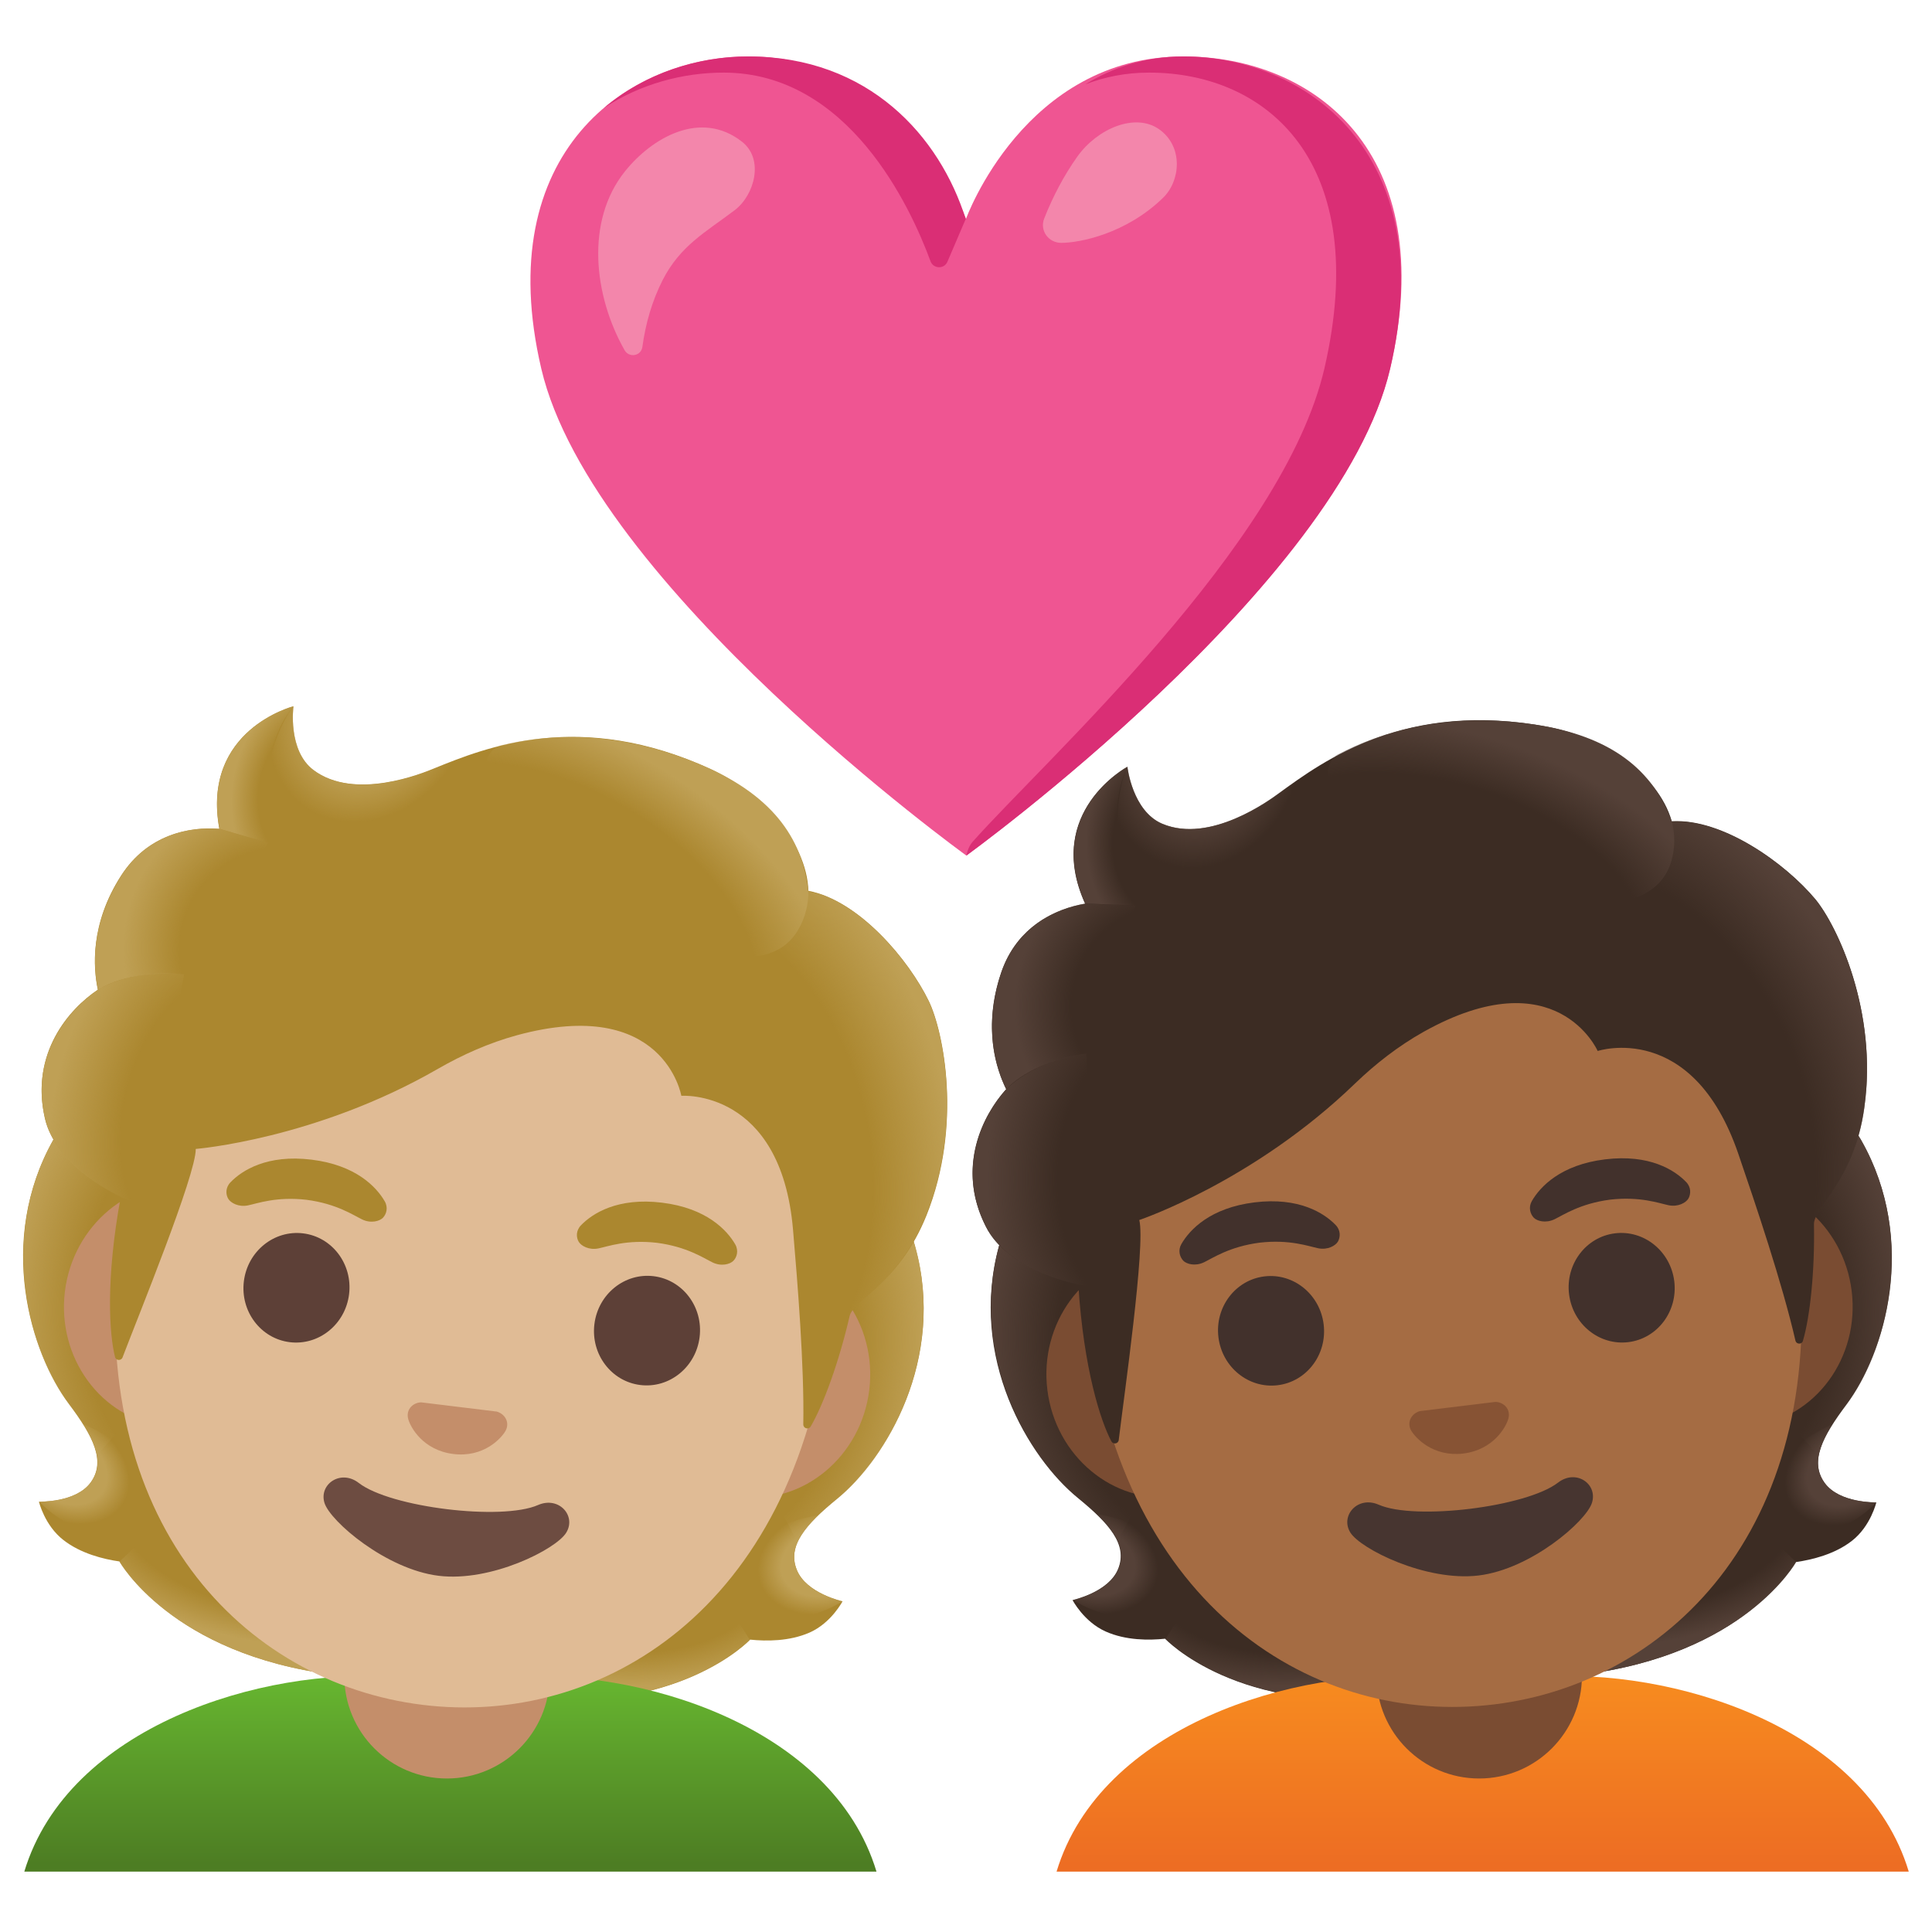 <svg enable-background="new 0 0 128 128" version="1.1" viewBox="0 0 128 128" xmlns="http://www.w3.org/2000/svg"><path d="m78.41 3.74c-10.54 0-14.41 10.76-14.41 10.76s-3.82-10.76-14.43-10.76c-7.97 0-17.07 6.32-13.71 20.68s28.16 32.26 28.16 32.26 24.72-17.9 28.08-32.26-5.08-20.68-13.69-20.68z" fill="#EF5592"/><g fill="#DA2E75"><path d="m47.94 4.81c8.27 0 12.38 8.89 13.71 12.5 0.19 0.51 0.91 0.53 1.12 0.03l1.21-2.83c-1.71-5.45-6.4-10.77-14.41-10.77-3.32 0-6.82 1.1-9.55 3.41 2.4-1.59 5.23-2.34 7.92-2.34z"/><path d="m78.41 3.74c-2.55 0-4.7 0.74-6.51 1.85 1.27-0.49 2.68-0.78 4.23-0.78 7.8 0 14.77 5.91 11.62 19.58-2.7 11.73-18.5 25.96-23.32 31.39-0.31 0.35-0.41 0.91-0.41 0.91s24.72-17.9 28.08-32.26c3.36-14.37-5.72-20.69-13.69-20.69z"/></g><path d="m41.4 11.36c1.8-2.25 5.03-4.11 7.76-1.97 1.48 1.16 0.83 3.54-0.49 4.54-1.93 1.46-3.6 2.34-4.77 4.63-0.7 1.38-1.13 2.88-1.34 4.42-0.08 0.61-0.88 0.75-1.18 0.22-2.04-3.6-2.61-8.55 0.02-11.84z" fill="#F386AB"/><path d="m70.31 16.09c-0.85 0-1.44-0.82-1.13-1.61 0.57-1.45 1.31-2.86 2.2-4.11 1.32-1.85 3.82-2.92 5.41-1.81 1.63 1.15 1.42 3.43 0.27 4.54-2.45 2.39-5.53 2.99-6.75 2.99z" fill="#F386AB"/><path d="m52.79 104.01c-0.65-1.61 0.6-3.01 2.65-4.69 3.25-2.66 7.25-9.26 5.19-16.72 0.02-0.04-0.42-1.31-0.4-1.34l-1.2-0.21c-0.38-0.1-13.57-1.77-26.78-3.4-13.21-1.65-26.41-3.26-26.8-3.25 0 0-1.94 1.07-1.92 1.12-3.78 6.74-1.49 14.12 1.03 17.49 1.59 2.12 2.47 3.79 1.45 5.2-0.99 1.37-3.43 1.28-3.43 1.28s0.37 1.57 1.62 2.54c1.15 0.9 2.66 1.27 3.71 1.42 0 0 3.44 6.16 14.21 7.5l6 0.74 6 0.75c10.77 1.34 15.58-3.81 15.58-3.81 1.06 0.11 2.6 0.12 3.94-0.47 1.44-0.64 2.18-2.07 2.18-2.07s-2.4-0.52-3.03-2.08z" fill="#AB872F"/><radialGradient id="p" cx="151.4" cy="171.17" r="16.097" gradientTransform="matrix(.975 .121 .058 -.475 -118.52 166.78)" gradientUnits="userSpaceOnUse"><stop stop-color="#BFA055" stop-opacity="0" offset=".728"/><stop stop-color="#BFA055" offset="1"/></radialGradient><path d="m28.1 111.69 0.76-6.27 19.33 0.87 1.48 2.34s-4.81 5.14-15.58 3.81l-5.99-0.75z" fill="url(#p)"/><radialGradient id="i" cx="135.54" cy="168.78" r="4.757" gradientTransform="matrix(-.933 .3 .228 .687 142.76 -53.2)" gradientUnits="userSpaceOnUse"><stop stop-color="#BFA055" offset=".663"/><stop stop-color="#BFA055" stop-opacity="0" offset="1"/></radialGradient><path d="m49.97 105.89c-2.35-4.67 4.22-5.49 4.22-5.49s0 0 0.01 0.01c-1.27 1.23-1.92 2.35-1.41 3.6 0.63 1.57 3.02 2.08 3.02 2.08s-3.65 2.48-5.84-0.2z" fill="url(#i)"/><radialGradient id="h" cx="147.87" cy="155.32" r="20.894" gradientTransform="matrix(.044 -.973 -.818 -.04 164.73 239.04)" gradientUnits="userSpaceOnUse"><stop stop-color="#BFA055" stop-opacity="0" offset=".725"/><stop stop-color="#BFA055" offset="1"/></radialGradient><path d="m60.64 82.6c2.01 7.23-1.85 13.94-5.02 16.57-0.44 0.36-2.26 1.75-2.79 2.97 0 0-5.32-9.63-6.6-15.06-0.26-1.1-0.48-2.22-0.39-3.34 0.07-0.84 0.32-1.82 0.89-2.47 0.7-0.8 13.65 0.55 13.65 0.55 0.01 0.01 0.26 0.78 0.26 0.78z" fill="url(#h)"/><radialGradient id="g" cx="3.267" cy="155.32" r="20.894" gradientTransform="matrix(.19 -.955 .803 .161 -107.48 63.864)" gradientUnits="userSpaceOnUse"><stop stop-color="#BFA055" stop-opacity="0" offset=".725"/><stop stop-color="#BFA055" offset="1"/></radialGradient><path d="m3.53 75.52c-3.68 6.52-1.55 13.97 0.9 17.31 0.34 0.46 1.77 2.25 1.99 3.57 0 0 7.47-8.04 10.01-13 0.51-1 1-2.04 1.18-3.15 0.14-0.83 0.13-1.84-0.27-2.61-0.49-0.95-1.21-0.8-2.23-0.92-1.93-0.24-10.32-1.78-10.98-1.86l-0.6 0.66z" fill="url(#g)"/><radialGradient id="f" cx="6.792" cy="171.17" r="16.097" gradientTransform="matrix(-.975 -.121 .058 -.475 16.198 183.48)" gradientUnits="userSpaceOnUse"><stop stop-color="#BFA055" stop-opacity="0" offset=".728"/><stop stop-color="#BFA055" offset="1"/></radialGradient><path d="m28.13 111.7 0.76-6.27-18.97-3.88-2 1.91s3.44 6.16 14.21 7.5l6 0.74z" fill="url(#f)"/><radialGradient id="e" cx="-9.061" cy="168.78" r="4.757" gradientTransform="matrix(.833 .519 -.386 .611 76.892 -1.26)" gradientUnits="userSpaceOnUse"><stop stop-color="#BFA055" offset=".663"/><stop stop-color="#BFA055" stop-opacity="0" offset="1"/></radialGradient><path d="m8.3 100.72c3.4-3.96-2.77-6.36-2.77-6.36s-0.01 0-0.01 0c0.94 1.5 1.3 2.75 0.51 3.84-0.99 1.37-3.43 1.28-3.43 1.28s2.94 3.31 5.7 1.24z" fill="url(#e)"/><path d="m51.07 83.19-38.28-4.7c-4.13-0.51-7.95 2.68-8.49 7.07s2.4 8.41 6.52 8.91l38.28 4.7c4.13 0.51 7.95-2.68 8.49-7.07s-2.39-8.4-6.52-8.91z" fill="#C48E6A"/><linearGradient id="a" x1="1211.8" x2="1211.8" y1="123.52" y2="110.87" gradientTransform="matrix(-1 0 0 1 1241.6 0)" gradientUnits="userSpaceOnUse"><stop stop-color="#4D7D23" offset="0"/><stop stop-color="#67B730" offset="1"/></linearGradient><path d="m26.08 111.11h7.52c8.69-0.66 21.56 3.24 24.47 12.89h-56.46c2.91-9.64 15.78-13.55 24.47-12.89z" fill="url(#a)"/><path d="m29.61 117.83c-3.76 0-6.8-3.05-6.8-6.8v-4.54h13.61v4.54c-0.01 3.76-3.06 6.8-6.81 6.8z" fill="#C48E6A"/><path d="m35.32 53.27c-12.19-1.5-25.08 10.15-27.38 28.91-2.29 18.66 8.21 29.31 20.05 30.77s24.61-6.34 26.9-25c2.31-18.76-7.38-33.18-19.57-34.68z" fill="#E0BB95"/><g fill="#AB872F"><path d="m25.49 79.59c-0.55-0.95-1.91-2.4-4.85-2.76s-4.61 0.71-5.37 1.5c-0.34 0.35-0.32 0.8-0.15 1.09 0.16 0.27 0.68 0.57 1.31 0.44s1.89-0.6 3.88-0.37c1.99 0.26 3.1 1.02 3.68 1.3s1.16 0.12 1.38-0.11c0.23-0.24 0.36-0.67 0.12-1.09z"/><path d="m48.71 82.44c-0.55-0.95-1.91-2.4-4.85-2.76s-4.61 0.71-5.37 1.5c-0.34 0.35-0.32 0.8-0.15 1.09 0.16 0.27 0.68 0.57 1.31 0.44s1.89-0.6 3.88-0.37c1.99 0.26 3.1 1.02 3.68 1.3s1.16 0.12 1.38-0.11c0.23-0.23 0.36-0.67 0.12-1.09z"/></g><g fill="#5D4037"><ellipse transform="matrix(.122 -.993 .993 .122 -67.472 94.372)" cx="19.6" cy="85.32" rx="3.63" ry="3.51"/><ellipse transform="matrix(.122 -.993 .993 .122 -49.911 119.92)" cx="42.82" cy="88.17" rx="3.63" ry="3.51"/></g><path d="m35.65 99.71c-2.41 1.06-9.79 0.16-11.88-1.46-1.2-0.93-2.66 0.09-2.27 1.33 0.39 1.22 4.08 4.39 7.56 4.82s7.78-1.76 8.45-2.85c0.69-1.11-0.47-2.44-1.86-1.84z" fill="#6D4C41"/><path d="m33.13 93.61c-0.07-0.04-0.15-0.07-0.22-0.09l-5-0.61c-0.08 0-0.16 0.01-0.23 0.03-0.48 0.13-0.78 0.57-0.63 1.09 0.15 0.53 0.97 2.05 2.98 2.3s3.17-1.03 3.45-1.51c0.27-0.47 0.08-0.97-0.35-1.21z" fill="#C48E6A"/><path d="m61.54 66.33c-1.35-2.78-4.65-6.68-7.98-7.31-0.12-3.36-3.23-6.56-6.44-8.05-8.68-4.01-14.97-1.44-18.36-0.06-0.7 0.29-5.25 2.18-8 0.1-1.72-1.3-1.32-4.22-1.32-4.22s-6.11 1.57-4.91 8.12c-2.01-0.16-4.75 0.39-6.5 3.09-2.08 3.22-1.85 6.15-1.55 7.57-1.91 1.28-4.48 4.2-3.51 8.51 0.74 3.25 5.03 5.21 5.03 5.21-1.02 5.55-0.75 9.16-0.38 10.61 0.06 0.25 0.41 0.27 0.5 0.03 1.02-2.69 4.87-12.1 4.85-13.81 0 0 7.95-0.64 16.05-5.31 1.65-0.95 3.4-1.72 5.22-2.22 9.76-2.66 10.9 4.01 10.9 4.01s6.6-0.49 7.4 8.87c0.3 3.51 0.75 9.02 0.68 12.9 0 0.27 0.35 0.37 0.49 0.14 0.84-1.44 1.88-4.28 2.58-7.32 0.25-1.07 3.28-2.16 5.09-6.66 2.4-5.99 1.13-12.19 0.16-14.2z" fill="#AB872F"/><radialGradient id="d" cx="26.305" cy="143.83" r="25.072" gradientTransform="matrix(.18 .98 -.714 .144 142.88 30.558)" gradientUnits="userSpaceOnUse"><stop stop-color="#BFA055" stop-opacity="0" offset=".699"/><stop stop-color="#BFA055" offset="1"/></radialGradient><path d="m56.24 87.23c0.25-1.07 3.28-2.16 5.09-6.66 0.19-0.48 0.37-0.97 0.53-1.46 1.71-5.53 0.56-10.93-0.33-12.77-1.24-2.57-4.16-6.09-7.22-7.11-0.27-0.07-0.53-0.13-0.78-0.18 0 0 0.04 1.52-0.71 2.65-0.96 1.46-2.57 1.64-2.57 1.64 7.14 9.33 5.68 16.26 5.99 23.89z" fill="url(#d)"/><radialGradient id="c" cx="1.863" cy="116.49" r="6.574" gradientTransform="matrix(.797 .572 -.674 .971 101.63 -67.112)" gradientUnits="userSpaceOnUse"><stop stop-color="#BFA055" offset=".58"/><stop stop-color="#BFA055" stop-opacity="0" offset="1"/></radialGradient><path d="m30.88 50.1c-0.8 0.28-1.5 0.57-2.11 0.82-0.7 0.29-5.25 2.18-8 0.1-1.69-1.28-1.34-4.11-1.32-4.21-0.98 0.99-4.5 8.51 2.87 9.93 3.18 0.61 5.51-2.01 6.99-4.29 0.52-0.83 1.35-2.03 1.57-2.35z" fill="url(#c)"/><radialGradient id="b" cx="289.68" cy="67.953" r="20.208" gradientTransform="matrix(-.862 -.501 .278 -.499 268.18 239.53)" gradientUnits="userSpaceOnUse"><stop stop-color="#BFA055" stop-opacity="0" offset=".699"/><stop stop-color="#BFA055" offset="1"/></radialGradient><path d="m46.23 50.58c4.83 1.98 6.94 4.88 7.32 8.45 0.11 1.05-0.8 10.59-17.21-2.35-6.11-4.81-3.99-7.11-3.18-7.3 3.16-0.76 7.66-1.02 13.07 1.2z" fill="url(#b)"/><radialGradient id="z" cx="-.777" cy="122.49" r="6.034" gradientTransform="matrix(.972 .117 -.152 1.213 40.638 -95.81)" gradientUnits="userSpaceOnUse"><stop stop-color="#BFA055" stop-opacity="0" offset=".702"/><stop stop-color="#BFA055" offset="1"/></radialGradient><path d="m19.42 46.8c-0.01 0-0.02 0.01-0.04 0.01-0.67 0.2-5.97 1.96-4.84 8.1l5.21 1.51c-4.1-5.44-0.3-9.63-0.3-9.63s-0.02 0.01-0.03 0.01z" fill="url(#z)"/><radialGradient id="y" cx="-1.607" cy="133.14" r="11.316" gradientTransform="matrix(-.906 -.37 .349 -.868 -28.775 178.15)" gradientUnits="userSpaceOnUse"><stop stop-color="#BFA055" stop-opacity="0" offset=".66"/><stop stop-color="#BFA055" offset="1"/></radialGradient><path d="m17.75 55.85-3.22-0.94c-0.13-0.02-0.57-0.03-0.81-0.02-1.88 0.04-4.19 0.76-5.68 3.12-1.61 2.54-1.86 4.86-1.71 6.44 0.03 0.53 0.17 1.14 0.17 1.14s1.83-1.38 5.71-1.02l5.54-8.72z" fill="url(#y)"/><radialGradient id="x" cx="-4.291" cy="144.06" r="11.881" gradientTransform="matrix(.946 .251 -.359 1.359 70.961 -120.92)" gradientUnits="userSpaceOnUse"><stop stop-color="#BFA055" stop-opacity="0" offset=".598"/><stop stop-color="#BFA055" offset="1"/></radialGradient><path d="m6.32 65.7c-1.8 1.27-4.4 4.28-3.3 8.54 0.83 3.21 4.98 5.05 4.98 5.05 0 0.01 0.83 0.38 1.27 0.43l2.93-15.16c-2.07-0.25-4.14 0.15-5.54 0.91 0.01 0.03-0.35 0.21-0.34 0.23z" fill="url(#x)"/><path d="m120.89 98.25c-1.02-1.41-0.15-3.07 1.44-5.19 2.51-3.37 4.79-10.74 0.99-17.48 0.01-0.04-0.73-1.17-0.72-1.21l-1.21 0.09c-0.39-0.01-13.59 1.57-26.81 3.18-13.21 1.61-26.41 3.24-26.79 3.34 0 0-1.62 1.51-1.6 1.55-2.04 7.45 1.97 14.06 5.23 16.72 2.05 1.68 3.31 3.08 2.66 4.69-0.63 1.56-3.02 2.07-3.02 2.07s0.74 1.43 2.19 2.08c1.34 0.6 2.88 0.59 3.94 0.48 0 0 4.82 5.15 15.6 3.84l12-1.46c10.78-1.31 14.2-7.46 14.2-7.46 1.05-0.15 2.56-0.51 3.71-1.41 1.24-0.97 1.61-2.54 1.61-2.54s-2.43 0.07-3.42-1.29z" fill="#3C2C23"/><radialGradient id="w" cx="47.61" cy="33.708" r="16.097" gradientTransform="matrix(.975 -.119 -.059 -.474 63.003 123.07)" gradientUnits="userSpaceOnUse"><stop stop-color="#554138" stop-opacity="0" offset=".728"/><stop stop-color="#554138" offset="1"/></radialGradient><path d="m98.8 111.68-0.78-6.27 18.97-3.83 2.01 1.91s-3.42 6.15-14.2 7.46l-6 0.73z" fill="url(#w)"/><radialGradient id="v" cx="31.756" cy="31.315" r="4.757" gradientTransform="matrix(-.833 .517 .387 .612 136.95 61.67)" gradientUnits="userSpaceOnUse"><stop stop-color="#554138" offset=".663"/><stop stop-color="#554138" stop-opacity="0" offset="1"/></radialGradient><path d="m118.61 100.75c-3.41-3.97 2.76-6.35 2.76-6.35s0.01 0 0.01 0c-0.94 1.5-1.29 2.75-0.5 3.84 0.99 1.37 3.43 1.29 3.43 1.29s-2.93 3.3-5.7 1.22z" fill="url(#v)"/><radialGradient id="u" cx="44.085" cy="17.858" r="20.894" gradientTransform="matrix(-.192 -.954 -.803 .159 131.82 124.94)" gradientUnits="userSpaceOnUse"><stop stop-color="#554138" stop-opacity="0" offset=".725"/><stop stop-color="#554138" offset="1"/></radialGradient><path d="m123.33 75.57c3.7 6.53 1.58 13.97-0.86 17.29-0.33 0.46-1.77 2.24-1.99 3.56 0 0-7.49-8.06-10.05-13.02-0.52-1-1-2.04-1.19-3.15-0.14-0.83-0.13-1.84 0.27-2.61 0.49-0.94 13.38-2.77 13.38-2.77 0.01 0.02 0.44 0.7 0.44 0.7z" fill="url(#u)"/><radialGradient id="t" cx="107.05" cy="17.858" r="20.894" gradientTransform="matrix(-.047 -.972 .818 -.038 72.967 193.67)" gradientUnits="userSpaceOnUse"><stop stop-color="#554138" stop-opacity="0" offset=".725"/><stop stop-color="#554138" offset="1"/></radialGradient><path d="m66.2 82.52c-1.99 7.22 1.88 13.93 5.06 16.58 0.44 0.36 2.27 1.75 2.8 2.98 0 0 5.3-9.61 6.57-15.04 0.26-1.1 0.47-2.22 0.38-3.34-0.07-0.84-0.32-1.82-0.9-2.47-0.7-0.8-1.37-0.48-2.38-0.36-1.93 0.23-10.44 0.77-11.1 0.85 0 0.01-0.43 0.8-0.43 0.8z" fill="url(#t)"/><radialGradient id="s" cx="110.58" cy="33.708" r="16.097" gradientTransform="matrix(-.975 .119 -.059 -.474 197.76 106.68)" gradientUnits="userSpaceOnUse"><stop stop-color="#554138" stop-opacity="0" offset=".728"/><stop stop-color="#554138" offset="1"/></radialGradient><path d="m98.83 111.67-0.78-6.27-19.34 0.83-1.48 2.33s4.82 5.15 15.6 3.84l6-0.73z" fill="url(#s)"/><radialGradient id="r" cx="94.726" cy="31.315" r="4.757" gradientTransform="matrix(.934 .302 -.226 .686 -9.24 53.279)" gradientUnits="userSpaceOnUse"><stop stop-color="#554138" offset=".663"/><stop stop-color="#554138" stop-opacity="0" offset="1"/></radialGradient><path d="m76.93 105.82c2.34-4.66-4.23-5.5-4.23-5.5s0 0-0.01 0.01c1.28 1.23 1.93 2.35 1.42 3.61-0.62 1.56-3.01 2.06-3.01 2.06s3.65 2.5 5.83-0.18z" fill="url(#r)"/><linearGradient id="q" x1="98.236" x2="98.236" y1="123.52" y2="110.87" gradientUnits="userSpaceOnUse"><stop stop-color="#ED6D23" offset="0"/><stop stop-color="#F78C1F" offset="1"/></linearGradient><path d="m102 111.11h-7.52c-8.7-0.66-21.57 3.25-24.48 12.89h56.46c-2.89-9.64-15.77-13.55-24.46-12.89z" fill="url(#q)"/><path d="m98 117.83c-3.76 0-6.8-3.05-6.8-6.8v-4.54h13.61v4.54c-0.01 3.76-3.06 6.8-6.81 6.8z" fill="#7A4C32"/><path d="m114.19 78.47-38.28 4.7c-4.13 0.51-7.06 4.52-6.52 8.91 0.54 4.4 4.36 7.58 8.49 7.07l38.28-4.7c4.13-0.51 7.06-4.52 6.52-8.91-0.54-4.4-4.36-7.58-8.49-7.07z" fill="#7A4C32"/><path d="m91.67 53.24c-12.19 1.5-21.88 15.92-19.57 34.68 2.29 18.66 15.05 26.45 26.9 25s22.34-12.11 20.05-30.77c-2.31-18.75-15.2-30.4-27.38-28.91z" fill="#A56C43"/><g fill="#42312C"><path d="m88.49 81.16c-0.76-0.79-2.43-1.86-5.37-1.5s-4.3 1.81-4.85 2.76c-0.24 0.42-0.11 0.85 0.12 1.1 0.22 0.23 0.79 0.39 1.38 0.11 0.58-0.28 1.69-1.04 3.68-1.3 1.99-0.23 3.25 0.24 3.88 0.37s1.15-0.17 1.31-0.44c0.17-0.3 0.19-0.75-0.15-1.1z"/><path d="m111.71 78.31c-0.76-0.79-2.43-1.86-5.37-1.5s-4.3 1.81-4.85 2.76c-0.24 0.42-0.11 0.85 0.12 1.1 0.22 0.23 0.79 0.39 1.38 0.11 0.58-0.28 1.69-1.04 3.68-1.3 1.99-0.23 3.25 0.24 3.88 0.37s1.15-0.17 1.31-0.44c0.17-0.3 0.19-0.75-0.15-1.1z"/></g><g fill="#42312C"><ellipse transform="matrix(.993 -.122 .122 .993 -10.114 10.914)" cx="84.16" cy="88.14" rx="3.51" ry="3.63"/><ellipse transform="matrix(.993 -.122 .122 .993 -9.594 13.723)" cx="107.38" cy="85.29" rx="3.51" ry="3.63"/></g><path d="m103.22 98.23c-2.09 1.61-9.46 2.52-11.88 1.46-1.39-0.61-2.56 0.73-1.88 1.84 0.67 1.09 5.02 3.27 8.5 2.85s7.12-3.59 7.51-4.81c0.4-1.25-1.05-2.27-2.25-1.34z" fill="#473530"/><path d="m99.3 92.91c-0.08-0.02-0.16-0.03-0.23-0.03l-5 0.61c-0.08 0.02-0.15 0.05-0.22 0.09-0.43 0.24-0.62 0.74-0.35 1.21 0.28 0.47 1.44 1.75 3.45 1.51 2.01-0.25 2.83-1.77 2.98-2.3 0.15-0.52-0.15-0.96-0.63-1.09z" fill="#875334"/><path d="m120.27 59.57c-1.98-2.37-6.13-5.36-9.51-5.16-0.93-3.23-4.72-5.59-8.19-6.25-9.39-1.79-14.88 2.23-17.83 4.39-0.61 0.45-4.56 3.38-7.74 2.03-1.99-0.85-2.31-3.78-2.31-3.78s-5.55 3-2.8 9.07c-1.99 0.34-4.51 1.53-5.56 4.57-1.24 3.63-0.31 6.41 0.33 7.72-1.54 1.71-3.33 5.16-1.35 9.1 1.49 2.97 6.13 3.84 6.13 3.84 0.36 5.63 1.49 9.07 2.19 10.39 0.12 0.23 0.46 0.17 0.49-0.09 0.34-2.85 1.79-12.92 1.36-14.57 0 0 7.56-2.54 14.29-9.04 1.37-1.32 2.88-2.49 4.53-3.42 8.83-4.94 11.55 1.26 11.55 1.26s6.28-2.07 9.32 6.82c1.14 3.33 2.91 8.57 3.78 12.36 0.06 0.27 0.43 0.28 0.5 0.02 0.47-1.6 0.79-4.61 0.73-7.72-0.02-1.1 2.66-2.89 3.33-7.69 0.92-6.42-1.81-12.13-3.24-13.85z" fill="#3C2C23"/><radialGradient id="o" cx="130" cy="10.381" r="25.072" gradientTransform="matrix(.412 .907 -.658 .313 59.969 -47.15)" gradientUnits="userSpaceOnUse"><stop stop-color="#554138" stop-opacity="0" offset=".699"/><stop stop-color="#554138" offset="1"/></radialGradient><path d="m120.18 81.13c-0.02-1.1 2.66-2.89 3.33-7.69 0.07-0.51 0.12-1.03 0.16-1.55 0.32-5.78-2.1-10.74-3.41-12.31-1.83-2.19-5.51-4.9-8.73-5.15-0.28 0-0.55 0-0.8 0.01 0 0 0.4 1.47-0.05 2.74-0.58 1.65-2.1 2.21-2.1 2.21 9.2 7.34 9.45 14.41 11.6 21.74z" fill="url(#o)"/><radialGradient id="n" cx="105.56" cy="-16.957" r="6.574" gradientTransform="matrix(.912 .362 -.419 1.105 -23.662 30.41)" gradientUnits="userSpaceOnUse"><stop stop-color="#554138" offset=".58"/><stop stop-color="#554138" stop-opacity="0" offset="1"/></radialGradient><path d="m86.59 51.24c-0.7 0.46-1.32 0.91-1.85 1.3-0.61 0.45-4.56 3.38-7.74 2.03-1.95-0.83-2.29-3.67-2.3-3.77-0.71 1.2-2.31 9.35 5.18 8.94 3.23-0.18 4.86-3.28 5.74-5.85 0.32-0.92 0.83-2.28 0.97-2.65z" fill="url(#n)"/><radialGradient id="m" cx="109.31" cy="29.081" r="20.208" gradientTransform="matrix(-.958 -.277 .149 -.551 195.74 106.23)" gradientUnits="userSpaceOnUse"><stop stop-color="#554138" stop-opacity="0" offset=".699"/><stop stop-color="#554138" offset="1"/></radialGradient><path d="m101.6 47.99c5.17 0.76 7.92 3.05 9.15 6.42 0.36 0.99 1.79 10.47-17.27 1.89-7.09-3.19-5.59-5.94-4.85-6.32 2.89-1.49 7.18-2.83 12.97-1.99z" fill="url(#m)"/><radialGradient id="l" cx="102.92" cy="-10.959" r="6.034" gradientTransform="matrix(.971 -.122 .146 1.214 -20.456 81.964)" gradientUnits="userSpaceOnUse"><stop stop-color="#554138" stop-opacity="0" offset=".702"/><stop stop-color="#554138" offset="1"/></radialGradient><path d="m74.68 50.81c-0.01 0.01-0.02 0.01-0.04 0.02-0.6 0.35-5.32 3.34-2.74 9.03l5.42 0.21c-5.29-4.29-2.62-9.28-2.62-9.28s-0.02 0.02-0.02 0.02z" fill="url(#l)"/><radialGradient id="k" cx="102.09" cy="-.309" r="11.316" gradientTransform="matrix(-.969 -.14 .128 -.927 177.25 80.815)" gradientUnits="userSpaceOnUse"><stop stop-color="#554138" stop-opacity="0" offset=".66"/><stop stop-color="#554138" offset="1"/></radialGradient><path d="m75.24 60-3.35-0.13c-0.13 0.02-0.56 0.11-0.8 0.18-1.82 0.5-3.88 1.75-4.76 4.4-0.95 2.85-0.63 5.16-0.1 6.66 0.16 0.51 0.44 1.06 0.44 1.06s1.44-1.78 5.3-2.37l3.27-9.8z" fill="url(#k)"/><radialGradient id="j" cx="99.403" cy="10.618" r="11.881" gradientTransform="matrix(.978 .015 -.02 1.405 -19.984 61.594)" gradientUnits="userSpaceOnUse"><stop stop-color="#554138" stop-opacity="0" offset=".598"/><stop stop-color="#554138" offset="1"/></radialGradient><path d="m66.53 72.32c-1.44 1.67-3.23 5.22-1.13 9.08 1.58 2.91 6.06 3.7 6.06 3.7 0 0.01 0.9 0.17 1.34 0.11l-0.83-15.41c-2.07 0.26-3.98 1.14-5.15 2.22 0.01 0.02-0.3 0.28-0.29 0.3z" fill="url(#j)"/></svg>
